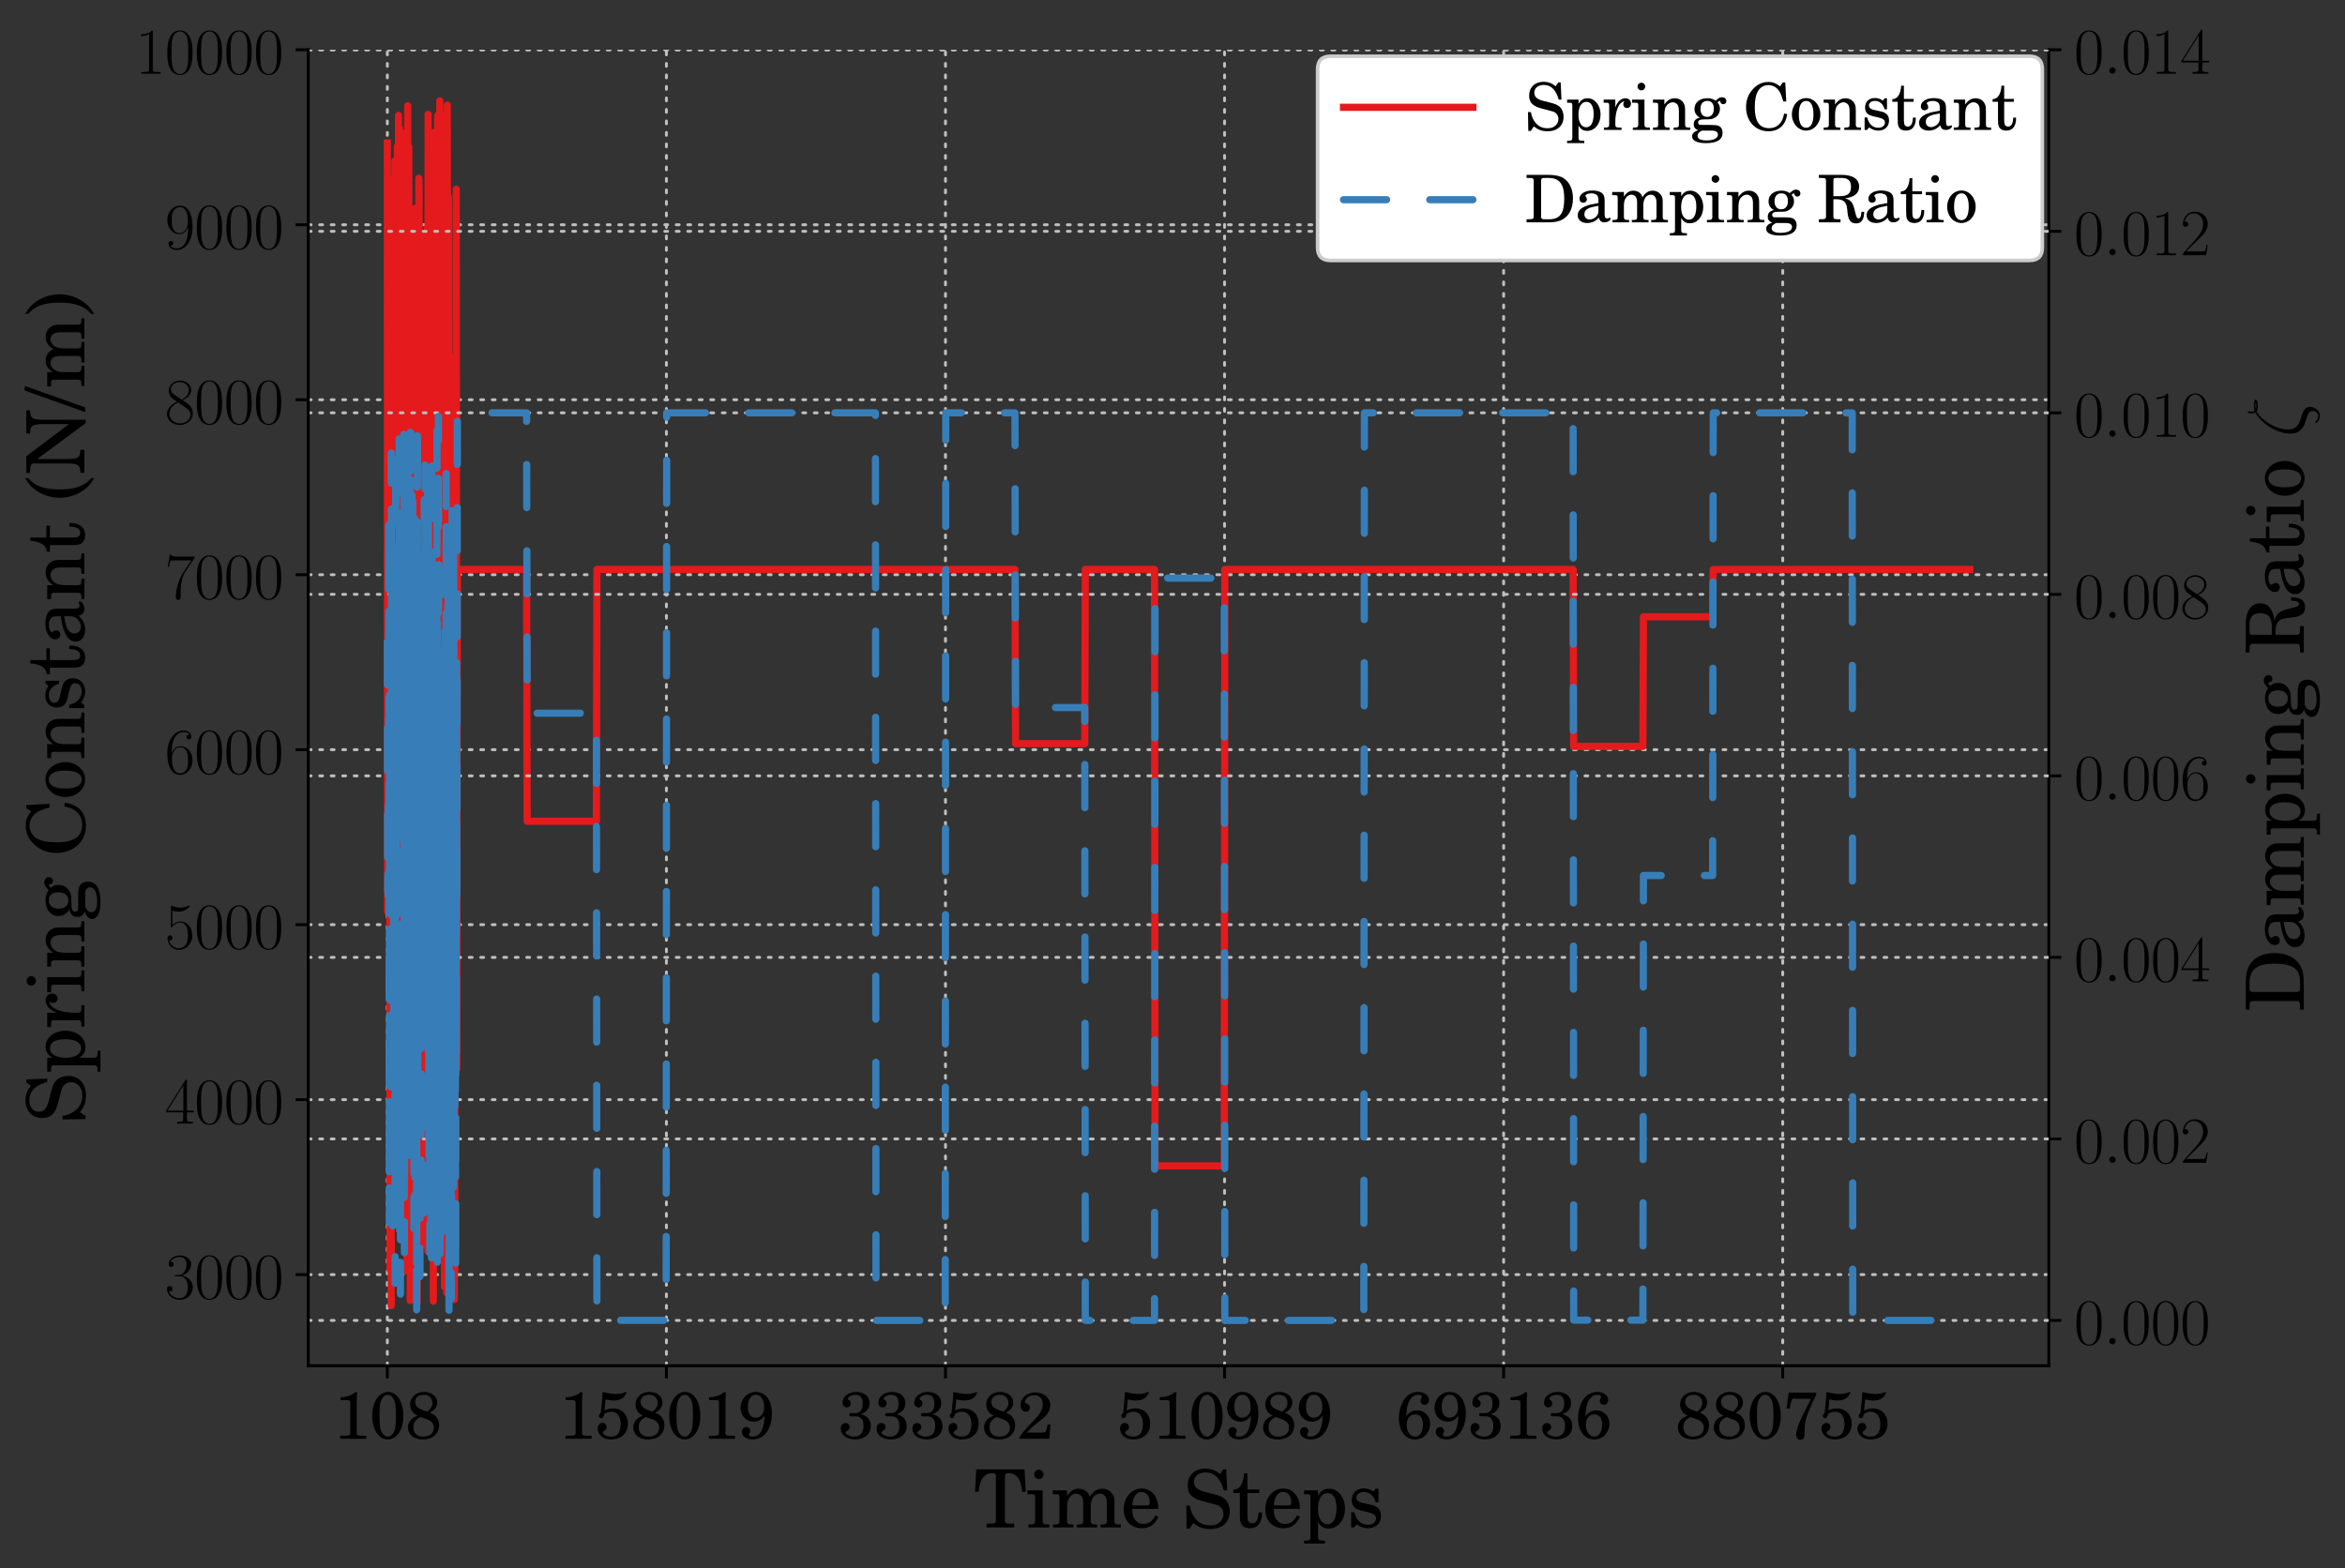 <?xml version="1.0" encoding="utf-8" standalone="no"?>
<!DOCTYPE svg PUBLIC "-//W3C//DTD SVG 1.1//EN"
  "http://www.w3.org/Graphics/SVG/1.1/DTD/svg11.dtd">
<svg height="436.4pt" version="1.1" viewBox="0 0 652.4 436.4" width="652.4pt" xmlns="http://www.w3.org/2000/svg" xmlns:xlink="http://www.w3.org/1999/xlink">
 <rect x="0" y="0" width="652.4" height="436.4" fill="#333333" stroke="none"/>
 <defs>
  <style type="text/css">*{stroke-linecap:butt;stroke-linejoin:round;}</style>
 </defs>
 <g id="figure_1">
  <g id="patch_1">
   <path d="M 0 436.4 
L 652.4 436.4 
L 652.4 0 
L 0 0 
z
" style="fill:none;"/>
  </g>
  <g id="axes_1">
   <g id="patch_2">
    <path d="M 85.749 380.06 
L 569.998 380.06 
L 569.998 13.853 
L 85.749 13.853 
z
" style="fill:none;"/>
   </g>
   <g id="matplotlib.axis_1">
    <g id="xtick_1">
     <g id="line2d_1">
      <path clip-path="url(#p4a904c72d6)" d="M 107.76 380.06 
L 107.76 13.853 
" style="fill:none;stroke:#bfbfbf;stroke-dasharray:0.8,2.4;stroke-dashoffset:0;stroke-linecap:round;stroke-linejoin:miter;stroke-width:0.8;"/>
     </g>
     <g id="line2d_2">
      <defs>
       <path d="M 0 0 
L 0 3.5 
" id="ma23a1a33c5" style="stroke:#000000;stroke-width:0.8;"/>
      </defs>
      <g>
       <use style="stroke:#000000;stroke-width:0.8;" x="107.76" xlink:href="#ma23a1a33c5" y="380.06"/>
      </g>
     </g>
     <g id="text_1">
      <!-- 108 -->
      <g transform="translate(92.804 400.366)scale(0.18 -0.18)">
       <defs>
        <path d="M 2061 4512 
C 1843 4239 1254 4032 666 4032 
L 666 3750 
L 1229 3750 
C 1600 3750 1626 3725 1626 3348 
L 1626 786 
L 1626 600 
C 1626 332 1568 300 1056 300 
L 640 300 
L 640 0 
L 3174 0 
L 3174 300 
L 2822 300 
C 2483 300 2342 326 2291 390 
C 2246 434 2246 434 2246 788 
L 2246 3435 
C 2246 3749 2259 4056 2291 4512 
L 2061 4512 
z
" id="CenturySchL-Roma-31" transform="scale(0.016)"/>
        <path d="M 1818 4544 
C 922 4544 269 3564 269 2224 
C 269 904 902 -64 1766 -64 
C 2662 -64 3290 872 3290 2204 
C 3290 2884 3149 3448 2880 3890 
C 2630 4294 2221 4544 1818 4544 
z
M 1773 4269 
C 1984 4269 2189 4128 2342 3872 
C 2515 3576 2573 3198 2573 2320 
C 2573 1422 2528 1000 2400 717 
C 2253 403 2022 211 1779 211 
C 1568 211 1363 352 1210 608 
C 1030 910 979 1314 979 2359 
C 979 3103 1024 3480 1152 3756 
C 1299 4083 1530 4269 1773 4269 
z
" id="CenturySchL-Roma-30" transform="scale(0.016)"/>
        <path d="M 2394 2531 
C 2874 2794 3098 3108 3098 3525 
C 3098 4115 2560 4544 1824 4544 
C 1043 4544 474 4024 474 3320 
C 474 3044 576 2757 755 2558 
C 864 2430 966 2359 1197 2237 
C 915 2129 794 2064 653 1949 
C 403 1743 262 1436 262 1109 
C 262 763 435 417 704 212 
C 954 32 1299 -64 1709 -64 
C 2182 -64 2579 64 2842 301 
C 3117 539 3283 929 3283 1321 
C 3283 1686 3142 2013 2880 2244 
C 2752 2352 2637 2423 2394 2531 
z
M 1709 2782 
C 1190 2974 966 3218 966 3590 
C 966 3993 1299 4269 1805 4269 
C 2298 4269 2624 3955 2624 3487 
C 2624 3154 2496 2936 2131 2628 
L 1709 2782 
z
M 2080 1897 
C 2566 1724 2771 1474 2771 1051 
C 2771 538 2368 211 1741 211 
C 1146 211 794 544 794 1108 
C 794 1589 992 1878 1491 2109 
L 2080 1897 
z
" id="CenturySchL-Roma-38" transform="scale(0.016)"/>
       </defs>
       <use transform="scale(0.996)" xlink:href="#CenturySchL-Roma-31"/>
       <use transform="translate(55.392 0)scale(0.996)" xlink:href="#CenturySchL-Roma-30"/>
       <use transform="translate(110.783 0)scale(0.996)" xlink:href="#CenturySchL-Roma-38"/>
      </g>
     </g>
    </g>
    <g id="xtick_2">
     <g id="line2d_3">
      <path clip-path="url(#p4a904c72d6)" d="M 185.401 380.06 
L 185.401 13.853 
" style="fill:none;stroke:#bfbfbf;stroke-dasharray:0.8,2.4;stroke-dashoffset:0;stroke-linecap:round;stroke-linejoin:miter;stroke-width:0.8;"/>
     </g>
     <g id="line2d_4">
      <g>
       <use style="stroke:#000000;stroke-width:0.8;" x="185.401" xlink:href="#ma23a1a33c5" y="380.06"/>
      </g>
     </g>
     <g id="text_2">
      <!-- 158019 -->
      <g transform="translate(155.49 400.366)scale(0.18 -0.18)">
       <defs>
        <path d="M 1050 3821 
C 1395 3738 1574 3712 1824 3712 
C 2368 3712 2765 3904 2976 4255 
C 3046 4377 3072 4434 3072 4485 
C 3072 4524 3053 4543 3021 4543 
C 3002 4543 2970 4536 2938 4517 
C 2624 4383 2451 4351 2086 4351 
C 1677 4351 1440 4383 768 4543 
C 742 4008 685 3327 595 2538 
C 461 2398 416 2315 416 2213 
C 416 2086 499 1997 621 1997 
C 781 1997 883 2133 909 2391 
C 1133 2553 1344 2624 1600 2624 
C 2170 2624 2515 2178 2515 1440 
C 2515 1007 2406 637 2214 437 
C 2086 301 1824 211 1562 211 
C 1178 211 781 411 781 612 
C 781 658 819 709 896 754 
C 1094 877 1152 962 1152 1136 
C 1152 1363 979 1537 749 1537 
C 493 1537 288 1298 288 995 
C 288 672 474 349 762 149 
C 979 7 1242 -64 1574 -64 
C 2579 -64 3213 530 3213 1479 
C 3213 2357 2630 2944 1766 2944 
C 1498 2944 1293 2899 941 2752 
L 1050 3821 
z
" id="CenturySchL-Roma-35" transform="scale(0.016)"/>
        <path d="M 2586 2246 
C 2502 1474 2470 1283 2355 957 
C 2189 486 1837 211 1408 211 
C 1197 211 1050 275 1050 370 
C 1050 395 1062 427 1088 478 
C 1165 632 1178 671 1178 760 
C 1178 970 1011 1136 800 1136 
C 557 1136 365 932 365 676 
C 365 256 813 -64 1402 -64 
C 1984 -64 2483 199 2797 673 
C 3110 1147 3283 1769 3283 2429 
C 3283 3717 2669 4544 1715 4544 
C 896 4544 250 3863 250 2995 
C 250 2230 787 1665 1517 1665 
C 1971 1665 2240 1812 2586 2246 
z
M 1741 4269 
C 2214 4269 2528 3792 2528 3072 
C 2528 2808 2477 2570 2381 2422 
C 2234 2190 1984 2048 1709 2048 
C 1222 2048 947 2428 947 3110 
C 947 3419 1018 3722 1139 3915 
C 1286 4166 1459 4269 1741 4269 
z
" id="CenturySchL-Roma-39" transform="scale(0.016)"/>
       </defs>
       <use transform="scale(0.996)" xlink:href="#CenturySchL-Roma-31"/>
       <use transform="translate(55.392 0)scale(0.996)" xlink:href="#CenturySchL-Roma-35"/>
       <use transform="translate(110.783 0)scale(0.996)" xlink:href="#CenturySchL-Roma-38"/>
       <use transform="translate(166.175 0)scale(0.996)" xlink:href="#CenturySchL-Roma-30"/>
       <use transform="translate(221.567 0)scale(0.996)" xlink:href="#CenturySchL-Roma-31"/>
       <use transform="translate(276.958 0)scale(0.996)" xlink:href="#CenturySchL-Roma-39"/>
      </g>
     </g>
    </g>
    <g id="xtick_3">
     <g id="line2d_5">
      <path clip-path="url(#p4a904c72d6)" d="M 263.043 380.06 
L 263.043 13.853 
" style="fill:none;stroke:#bfbfbf;stroke-dasharray:0.8,2.4;stroke-dashoffset:0;stroke-linecap:round;stroke-linejoin:miter;stroke-width:0.8;"/>
     </g>
     <g id="line2d_6">
      <g>
       <use style="stroke:#000000;stroke-width:0.8;" x="263.043" xlink:href="#ma23a1a33c5" y="380.06"/>
      </g>
     </g>
     <g id="text_3">
      <!-- 333582 -->
      <g transform="translate(233.131 400.366)scale(0.18 -0.18)">
       <defs>
        <path d="M 2214 2391 
C 2304 2423 2317 2423 2362 2442 
C 2810 2628 3066 2987 3066 3441 
C 3066 4108 2554 4544 1760 4544 
C 1011 4544 442 4094 442 3502 
C 442 3235 621 3046 864 3046 
C 1088 3046 1242 3203 1242 3438 
C 1242 3576 1190 3667 1043 3772 
C 979 3817 960 3850 960 3890 
C 960 4073 1338 4269 1696 4269 
C 2157 4269 2400 3976 2400 3422 
C 2400 2815 2157 2496 1696 2496 
C 1638 2496 1536 2496 1440 2496 
C 1389 2496 1338 2496 1299 2496 
C 1165 2496 1094 2440 1094 2330 
C 1094 2226 1165 2177 1293 2177 
C 1312 2177 1363 2177 1446 2177 
C 1690 2177 1696 2177 1747 2177 
C 2221 2177 2477 1845 2477 1225 
C 2477 580 2150 211 1581 211 
C 1178 211 742 425 742 620 
C 742 678 755 689 883 760 
C 1062 866 1133 974 1133 1130 
C 1133 1357 960 1528 723 1528 
C 454 1528 269 1301 269 972 
C 269 359 838 -64 1658 -64 
C 2579 -64 3187 449 3187 1237 
C 3187 1839 2874 2204 2214 2391 
z
" id="CenturySchL-Roma-33" transform="scale(0.016)"/>
        <path d="M 3232 1380 
L 2950 1380 
L 2886 1054 
C 2803 645 2752 600 2355 600 
L 922 600 
C 1363 1060 1510 1194 1920 1514 
C 2502 1962 2752 2186 2899 2377 
C 3104 2658 3206 2946 3206 3252 
C 3206 3975 2598 4499 1766 4499 
C 954 4499 326 3975 326 3297 
C 326 2895 531 2620 838 2620 
C 1075 2620 1235 2780 1235 3010 
C 1235 3170 1146 3317 1005 3375 
C 768 3477 755 3483 755 3566 
C 755 3662 819 3809 909 3918 
C 1069 4109 1338 4224 1638 4224 
C 2163 4224 2483 3898 2483 3362 
C 2483 2888 2259 2460 1728 1898 
L 1350 1502 
C 1126 1266 960 1086 851 965 
C 621 696 506 549 224 179 
L 224 0 
L 3110 0 
L 3232 1380 
z
" id="CenturySchL-Roma-32" transform="scale(0.016)"/>
       </defs>
       <use transform="scale(0.996)" xlink:href="#CenturySchL-Roma-33"/>
       <use transform="translate(55.392 0)scale(0.996)" xlink:href="#CenturySchL-Roma-33"/>
       <use transform="translate(110.783 0)scale(0.996)" xlink:href="#CenturySchL-Roma-33"/>
       <use transform="translate(166.175 0)scale(0.996)" xlink:href="#CenturySchL-Roma-35"/>
       <use transform="translate(221.567 0)scale(0.996)" xlink:href="#CenturySchL-Roma-38"/>
       <use transform="translate(276.958 0)scale(0.996)" xlink:href="#CenturySchL-Roma-32"/>
      </g>
     </g>
    </g>
    <g id="xtick_4">
     <g id="line2d_7">
      <path clip-path="url(#p4a904c72d6)" d="M 340.684 380.06 
L 340.684 13.853 
" style="fill:none;stroke:#bfbfbf;stroke-dasharray:0.8,2.4;stroke-dashoffset:0;stroke-linecap:round;stroke-linejoin:miter;stroke-width:0.8;"/>
     </g>
     <g id="line2d_8">
      <g>
       <use style="stroke:#000000;stroke-width:0.8;" x="340.684" xlink:href="#ma23a1a33c5" y="380.06"/>
      </g>
     </g>
     <g id="text_4">
      <!-- 510989 -->
      <g transform="translate(310.773 400.366)scale(0.18 -0.18)">
       <use transform="scale(0.996)" xlink:href="#CenturySchL-Roma-35"/>
       <use transform="translate(55.392 0)scale(0.996)" xlink:href="#CenturySchL-Roma-31"/>
       <use transform="translate(110.783 0)scale(0.996)" xlink:href="#CenturySchL-Roma-30"/>
       <use transform="translate(166.175 0)scale(0.996)" xlink:href="#CenturySchL-Roma-39"/>
       <use transform="translate(221.567 0)scale(0.996)" xlink:href="#CenturySchL-Roma-38"/>
       <use transform="translate(276.958 0)scale(0.996)" xlink:href="#CenturySchL-Roma-39"/>
      </g>
     </g>
    </g>
    <g id="xtick_5">
     <g id="line2d_9">
      <path clip-path="url(#p4a904c72d6)" d="M 418.326 380.06 
L 418.326 13.853 
" style="fill:none;stroke:#bfbfbf;stroke-dasharray:0.8,2.4;stroke-dashoffset:0;stroke-linecap:round;stroke-linejoin:miter;stroke-width:0.8;"/>
     </g>
     <g id="line2d_10">
      <g>
       <use style="stroke:#000000;stroke-width:0.8;" x="418.326" xlink:href="#ma23a1a33c5" y="380.06"/>
      </g>
     </g>
     <g id="text_5">
      <!-- 693136 -->
      <g transform="translate(388.414 400.366)scale(0.18 -0.18)">
       <defs>
        <path d="M 979 2183 
C 1043 2986 1075 3203 1216 3537 
C 1402 4001 1741 4269 2144 4269 
C 2368 4269 2502 4197 2502 4079 
C 2502 4052 2496 4033 2470 3987 
C 2406 3863 2374 3772 2374 3680 
C 2374 3458 2541 3294 2765 3294 
C 3008 3294 3187 3490 3187 3763 
C 3187 4212 2739 4544 2138 4544 
C 1613 4544 1120 4294 813 3865 
C 467 3371 269 2705 269 2006 
C 269 757 883 -64 1830 -64 
C 2246 -64 2592 76 2861 355 
C 3136 634 3302 1052 3302 1452 
C 3302 2200 2758 2758 2035 2758 
C 1600 2758 1280 2585 979 2183 
z
M 1862 2368 
C 2323 2368 2605 2008 2605 1406 
C 2605 679 2310 211 1843 211 
C 1555 211 1331 369 1178 673 
C 1075 869 1024 1084 1024 1318 
C 1024 1970 1344 2368 1862 2368 
z
" id="CenturySchL-Roma-36" transform="scale(0.016)"/>
       </defs>
       <use transform="scale(0.996)" xlink:href="#CenturySchL-Roma-36"/>
       <use transform="translate(55.392 0)scale(0.996)" xlink:href="#CenturySchL-Roma-39"/>
       <use transform="translate(110.783 0)scale(0.996)" xlink:href="#CenturySchL-Roma-33"/>
       <use transform="translate(166.175 0)scale(0.996)" xlink:href="#CenturySchL-Roma-31"/>
       <use transform="translate(221.567 0)scale(0.996)" xlink:href="#CenturySchL-Roma-33"/>
       <use transform="translate(276.958 0)scale(0.996)" xlink:href="#CenturySchL-Roma-36"/>
      </g>
     </g>
    </g>
    <g id="xtick_6">
     <g id="line2d_11">
      <path clip-path="url(#p4a904c72d6)" d="M 495.967 380.06 
L 495.967 13.853 
" style="fill:none;stroke:#bfbfbf;stroke-dasharray:0.8,2.4;stroke-dashoffset:0;stroke-linecap:round;stroke-linejoin:miter;stroke-width:0.8;"/>
     </g>
     <g id="line2d_12">
      <g>
       <use style="stroke:#000000;stroke-width:0.8;" x="495.967" xlink:href="#ma23a1a33c5" y="380.06"/>
      </g>
     </g>
     <g id="text_6">
      <!-- 880755 -->
      <g transform="translate(466.056 400.366)scale(0.18 -0.18)">
       <defs>
        <path d="M 378 2955 
L 659 2911 
L 774 3418 
C 870 3841 915 3904 1101 3904 
C 1133 3904 1190 3904 1242 3879 
C 1613 3879 2074 3879 2336 3879 
C 2426 3879 2560 3879 2733 3879 
L 2298 2998 
C 1818 2039 1766 1930 1606 1538 
C 1414 1055 1306 650 1306 379 
C 1306 90 1459 -96 1709 -96 
C 2016 -96 2138 115 2131 667 
C 2099 1583 2221 2038 2899 3537 
C 2995 3743 3091 3942 3187 4140 
C 3194 4153 3213 4211 3251 4294 
L 3251 4479 
C 2854 4473 2643 4473 2253 4473 
C 1709 4473 1274 4473 576 4473 
L 378 2955 
z
" id="CenturySchL-Roma-37" transform="scale(0.016)"/>
       </defs>
       <use transform="scale(0.996)" xlink:href="#CenturySchL-Roma-38"/>
       <use transform="translate(55.392 0)scale(0.996)" xlink:href="#CenturySchL-Roma-38"/>
       <use transform="translate(110.783 0)scale(0.996)" xlink:href="#CenturySchL-Roma-30"/>
       <use transform="translate(166.175 0)scale(0.996)" xlink:href="#CenturySchL-Roma-37"/>
       <use transform="translate(221.567 0)scale(0.996)" xlink:href="#CenturySchL-Roma-35"/>
       <use transform="translate(276.958 0)scale(0.996)" xlink:href="#CenturySchL-Roma-35"/>
      </g>
     </g>
    </g>
    <g id="text_7">
     <!-- Time Steps -->
     <g transform="translate(270.833 425.036)scale(0.22 -0.22)">
      <defs>
       <path d="M 4051 4608 
L 218 4608 
L 122 2833 
L 397 2833 
C 442 3152 499 3395 570 3599 
C 736 4065 1043 4308 1478 4308 
C 1690 4308 1779 4237 1779 4078 
L 1779 786 
L 1779 600 
C 1779 332 1722 300 1203 300 
L 1037 300 
L 1037 0 
L 3232 0 
L 3232 300 
L 3066 300 
C 2554 300 2496 332 2496 600 
L 2496 786 
L 2496 4078 
C 2496 4237 2586 4308 2797 4308 
C 3187 4308 3501 4090 3661 3707 
C 3757 3472 3821 3197 3872 2833 
L 4147 2833 
L 4051 4608 
z
" id="CenturySchL-Roma-54" transform="scale(0.016)"/>
       <path d="M 1318 2944 
L 115 2944 
L 115 2638 
L 442 2638 
C 678 2638 717 2593 717 2317 
L 717 787 
L 717 531 
C 717 275 646 230 237 230 
L 192 230 
L 192 0 
L 1850 0 
L 1850 230 
L 1805 230 
C 1389 230 1318 274 1318 526 
L 1318 779 
L 1318 2944 
z
M 1018 4581 
C 813 4581 646 4415 646 4211 
C 646 4013 813 3840 1011 3840 
C 1222 3840 1389 4006 1389 4211 
C 1389 4415 1222 4581 1018 4581 
z
" id="CenturySchL-Roma-69" transform="scale(0.016)"/>
       <path d="M 1286 2944 
L 147 2944 
L 147 2638 
L 410 2638 
C 646 2638 685 2593 685 2317 
L 685 787 
L 685 538 
C 685 275 614 230 205 230 
L 179 230 
L 179 0 
L 1792 0 
L 1792 230 
L 1766 230 
C 1357 230 1286 275 1286 537 
L 1286 786 
L 1286 1693 
C 1286 2261 1600 2683 2016 2683 
C 2182 2683 2362 2593 2438 2472 
C 2528 2351 2566 2165 2566 1903 
L 2566 786 
L 2566 530 
C 2566 275 2496 230 2080 230 
L 2054 230 
L 2054 0 
L 3674 0 
L 3674 230 
L 3648 230 
C 3238 230 3168 275 3168 530 
L 3168 786 
L 3168 1635 
C 3168 2274 3456 2683 3904 2683 
C 4115 2683 4288 2561 4371 2363 
C 4429 2223 4448 2082 4448 1833 
L 4448 786 
L 4448 530 
C 4448 275 4378 230 3962 230 
L 3936 230 
L 3936 0 
L 5555 0 
L 5555 230 
L 5530 230 
C 5120 230 5050 275 5050 537 
L 5050 786 
L 5050 1961 
C 5050 2357 5011 2491 4845 2708 
C 4659 2945 4397 3072 4090 3072 
C 3674 3072 3366 2876 3091 2439 
C 2982 2819 2637 3072 2208 3072 
C 1824 3072 1536 2889 1286 2491 
L 1286 2944 
z
" id="CenturySchL-Roma-6d" transform="scale(0.016)"/>
       <path d="M 2976 1472 
C 2982 2420 2438 3090 1658 3090 
C 838 3090 224 2384 224 1430 
C 224 540 806 -64 1670 -64 
C 2278 -64 2714 236 2976 844 
L 2752 966 
C 2490 473 2221 281 1792 281 
C 1466 281 1229 422 1062 704 
C 947 896 896 1120 902 1472 
L 2976 1472 
z
M 909 1747 
C 909 1942 934 2080 998 2256 
C 1133 2633 1338 2816 1645 2816 
C 2035 2816 2291 2482 2291 1979 
C 2291 1797 2234 1747 2029 1747 
L 909 1747 
z
" id="CenturySchL-Roma-65" transform="scale(0.016)"/>
       <path d="M 3494 4608 
L 3258 4608 
L 3002 4230 
C 2701 4518 2291 4672 1837 4672 
C 998 4672 435 4135 435 3338 
C 435 2642 781 2297 1722 2055 
L 2330 1901 
C 2803 1781 2848 1768 2982 1666 
C 3174 1519 3277 1308 3277 1059 
C 3277 804 3181 594 2989 422 
C 2778 236 2566 166 2214 166 
C 1741 166 1402 312 1101 642 
C 832 941 698 1240 602 1728 
L 326 1728 
L 352 -92 
L 602 -92 
L 890 350 
C 1318 0 1677 -128 2234 -128 
C 3174 -128 3776 422 3776 1276 
C 3776 1671 3642 2010 3392 2253 
C 3219 2419 2970 2527 2458 2655 
L 1773 2827 
C 1203 2974 934 3223 934 3612 
C 934 4058 1299 4365 1843 4365 
C 2291 4365 2656 4172 2912 3807 
C 3098 3544 3213 3274 3296 2947 
L 3571 2947 
L 3494 4608 
z
" id="CenturySchL-Roma-53" transform="scale(0.016)"/>
       <path d="M 1242 3008 
L 1242 4288 
L 979 4288 
C 915 3448 634 3020 115 2982 
L 115 2733 
L 640 2733 
L 640 1105 
C 640 658 653 498 717 351 
C 819 83 1075 -64 1446 -64 
C 1696 -64 1914 13 2061 153 
C 2272 358 2394 696 2394 1048 
C 2394 1086 2394 1131 2387 1195 
L 2118 1195 
C 2099 620 1933 326 1619 326 
C 1472 326 1344 402 1299 511 
C 1261 600 1242 760 1242 990 
L 1242 2733 
L 2182 2733 
L 2182 3008 
L 1242 3008 
z
" id="CenturySchL-Roma-74" transform="scale(0.016)"/>
       <path d="M 1286 2944 
L 179 2944 
L 179 2638 
L 410 2638 
C 646 2638 685 2593 685 2318 
L 685 -496 
L 685 -750 
C 685 -1006 614 -1050 205 -1050 
L 179 -1050 
L 179 -1280 
L 1843 -1280 
L 1843 -1050 
L 1773 -1050 
C 1357 -1050 1286 -1006 1286 -751 
L 1286 -496 
L 1286 428 
C 1498 58 1741 -89 2131 -89 
C 2874 -89 3424 593 3424 1504 
C 3424 2385 2874 3072 2170 3072 
C 1773 3072 1510 2908 1286 2529 
L 1286 2944 
z
M 2054 2727 
C 2496 2727 2752 2288 2752 1542 
C 2752 721 2490 256 2035 256 
C 1581 256 1280 728 1280 1460 
C 1280 2249 1568 2727 2054 2727 
z
" id="CenturySchL-Roma-70" transform="scale(0.016)"/>
       <path d="M 2496 3072 
L 2272 3072 
L 2086 2842 
C 1856 3021 1626 3097 1306 3097 
C 742 3097 371 2728 371 2173 
C 371 1925 454 1714 595 1588 
C 742 1453 890 1390 1274 1300 
L 1613 1224 
C 2118 1103 2298 975 2298 721 
C 2298 421 2035 211 1658 211 
C 1120 211 736 561 582 1208 
L 326 1208 
L 326 0 
L 550 0 
L 774 250 
C 1037 38 1331 -64 1651 -64 
C 2278 -64 2694 325 2694 918 
C 2694 1198 2605 1414 2426 1561 
C 2272 1695 2144 1746 1754 1828 
L 1434 1899 
C 1082 1975 1082 1975 966 2039 
C 826 2103 742 2236 742 2377 
C 742 2631 986 2816 1338 2816 
C 1581 2816 1779 2733 1958 2561 
C 2099 2420 2170 2293 2272 1999 
L 2496 1999 
L 2496 3072 
z
" id="CenturySchL-Roma-73" transform="scale(0.016)"/>
      </defs>
      <use transform="scale(0.996)" xlink:href="#CenturySchL-Roma-54"/>
      <use transform="translate(66.45 0)scale(0.996)" xlink:href="#CenturySchL-Roma-69"/>
      <use transform="translate(97.831 0)scale(0.996)" xlink:href="#CenturySchL-Roma-6d"/>
      <use transform="translate(186.398 0)scale(0.996)" xlink:href="#CenturySchL-Roma-65"/>
      <use transform="translate(263.907 0)scale(0.996)" xlink:href="#CenturySchL-Roma-53"/>
      <use transform="translate(326.671 0)scale(0.996)" xlink:href="#CenturySchL-Roma-74"/>
      <use transform="translate(365.424 0)scale(0.996)" xlink:href="#CenturySchL-Roma-65"/>
      <use transform="translate(415.238 0)scale(0.996)" xlink:href="#CenturySchL-Roma-70"/>
      <use transform="translate(472.423 0)scale(0.996)" xlink:href="#CenturySchL-Roma-73"/>
     </g>
    </g>
   </g>
   <g id="matplotlib.axis_2">
    <g id="ytick_1">
     <g id="line2d_13">
      <path clip-path="url(#p4a904c72d6)" d="M 85.749 354.687 
L 569.998 354.687 
" style="fill:none;stroke:#bfbfbf;stroke-dasharray:0.8,2.4;stroke-dashoffset:0;stroke-linecap:round;stroke-linejoin:miter;stroke-width:0.8;"/>
     </g>
     <g id="line2d_14">
      <defs>
       <path d="M 0 0 
L -3.5 0 
" id="m554f639583" style="stroke:#000000;stroke-width:0.8;"/>
      </defs>
      <g>
       <use style="stroke:#000000;stroke-width:0.8;" x="85.749" xlink:href="#m554f639583" y="354.687"/>
      </g>
     </g>
     <g id="text_8">
      <!-- $\mathdefault{3000}$ -->
      <g transform="translate(45.851 361.34)scale(0.18 -0.18)">
       <defs>
        <path d="M 1414 2157 
C 1984 2157 2234 1662 2234 1090 
C 2234 320 1824 25 1453 25 
C 1114 25 563 194 390 693 
C 422 680 454 680 486 680 
C 640 680 755 782 755 948 
C 755 1133 614 1216 486 1216 
C 378 1216 211 1165 211 926 
C 211 335 787 -128 1466 -128 
C 2176 -128 2720 430 2720 1085 
C 2720 1707 2208 2157 1600 2227 
C 2086 2328 2554 2756 2554 3329 
C 2554 3820 2048 4179 1472 4179 
C 890 4179 378 3829 378 3329 
C 378 3110 544 3072 627 3072 
C 762 3072 877 3155 877 3321 
C 877 3486 762 3569 627 3569 
C 602 3569 570 3569 544 3557 
C 730 3959 1235 4032 1459 4032 
C 1683 4032 2106 3925 2106 3320 
C 2106 3143 2080 2828 1862 2550 
C 1670 2304 1453 2304 1242 2284 
C 1210 2284 1062 2269 1037 2269 
C 992 2263 966 2257 966 2208 
C 966 2163 973 2157 1101 2157 
L 1414 2157 
z
" id="CMR17-33" transform="scale(0.016)"/>
        <path d="M 2688 2025 
C 2688 2416 2682 3080 2413 3591 
C 2176 4039 1798 4198 1466 4198 
C 1158 4198 768 4058 525 3597 
C 269 3118 243 2524 243 2025 
C 243 1661 250 1106 448 619 
C 723 -39 1216 -128 1466 -128 
C 1760 -128 2208 -7 2470 600 
C 2662 1042 2688 1559 2688 2025 
z
M 1466 -26 
C 1056 -26 813 325 723 812 
C 653 1188 653 1738 653 2096 
C 653 2588 653 2997 736 3387 
C 858 3929 1216 4096 1466 4096 
C 1728 4096 2067 3923 2189 3400 
C 2272 3036 2278 2607 2278 2096 
C 2278 1680 2278 1169 2202 792 
C 2067 95 1690 -26 1466 -26 
z
" id="CMR17-30" transform="scale(0.016)"/>
       </defs>
       <use transform="scale(0.996)" xlink:href="#CMR17-33"/>
       <use transform="translate(45.69 0)scale(0.996)" xlink:href="#CMR17-30"/>
       <use transform="translate(91.381 0)scale(0.996)" xlink:href="#CMR17-30"/>
       <use transform="translate(137.071 0)scale(0.996)" xlink:href="#CMR17-30"/>
      </g>
     </g>
    </g>
    <g id="ytick_2">
     <g id="line2d_15">
      <path clip-path="url(#p4a904c72d6)" d="M 85.749 305.997 
L 569.998 305.997 
" style="fill:none;stroke:#bfbfbf;stroke-dasharray:0.8,2.4;stroke-dashoffset:0;stroke-linecap:round;stroke-linejoin:miter;stroke-width:0.8;"/>
     </g>
     <g id="line2d_16">
      <g>
       <use style="stroke:#000000;stroke-width:0.8;" x="85.749" xlink:href="#m554f639583" y="305.997"/>
      </g>
     </g>
     <g id="text_9">
      <!-- $\mathdefault{4000}$ -->
      <g transform="translate(45.851 312.649)scale(0.18 -0.18)">
       <defs>
        <path d="M 2150 4122 
C 2150 4256 2144 4256 2029 4256 
L 128 1254 
L 128 1088 
L 1779 1088 
L 1779 457 
C 1779 224 1766 160 1318 160 
L 1197 160 
L 1197 0 
C 1402 0 1747 0 1965 0 
C 2182 0 2528 0 2733 0 
L 2733 160 
L 2611 160 
C 2163 160 2150 224 2150 457 
L 2150 1088 
L 2803 1088 
L 2803 1254 
L 2150 1254 
L 2150 4122 
z
M 1798 3703 
L 1798 1254 
L 256 1254 
L 1798 3703 
z
" id="CMR17-34" transform="scale(0.016)"/>
       </defs>
       <use transform="scale(0.996)" xlink:href="#CMR17-34"/>
       <use transform="translate(45.69 0)scale(0.996)" xlink:href="#CMR17-30"/>
       <use transform="translate(91.381 0)scale(0.996)" xlink:href="#CMR17-30"/>
       <use transform="translate(137.071 0)scale(0.996)" xlink:href="#CMR17-30"/>
      </g>
     </g>
    </g>
    <g id="ytick_3">
     <g id="line2d_17">
      <path clip-path="url(#p4a904c72d6)" d="M 85.749 257.306 
L 569.998 257.306 
" style="fill:none;stroke:#bfbfbf;stroke-dasharray:0.8,2.4;stroke-dashoffset:0;stroke-linecap:round;stroke-linejoin:miter;stroke-width:0.8;"/>
     </g>
     <g id="line2d_18">
      <g>
       <use style="stroke:#000000;stroke-width:0.8;" x="85.749" xlink:href="#m554f639583" y="257.306"/>
      </g>
     </g>
     <g id="text_10">
      <!-- $\mathdefault{5000}$ -->
      <g transform="translate(45.851 263.959)scale(0.18 -0.18)">
       <defs>
        <path d="M 730 3692 
C 794 3666 1056 3584 1325 3584 
C 1920 3584 2246 3911 2432 4100 
C 2432 4157 2432 4192 2394 4192 
C 2387 4192 2374 4192 2323 4163 
C 2099 4058 1837 3973 1517 3973 
C 1325 3973 1037 3999 723 4139 
C 653 4171 640 4171 634 4171 
C 602 4171 595 4164 595 4037 
L 595 2203 
C 595 2089 595 2057 659 2057 
C 691 2057 704 2070 736 2114 
C 941 2401 1222 2522 1542 2522 
C 1766 2522 2246 2382 2246 1289 
C 2246 1085 2246 715 2054 421 
C 1894 159 1645 25 1370 25 
C 947 25 518 320 403 814 
C 429 807 480 795 506 795 
C 589 795 749 840 749 1038 
C 749 1210 627 1280 506 1280 
C 358 1280 262 1190 262 1011 
C 262 454 704 -128 1382 -128 
C 2042 -128 2669 440 2669 1264 
C 2669 2030 2170 2624 1549 2624 
C 1222 2624 947 2503 730 2274 
L 730 3692 
z
" id="CMR17-35" transform="scale(0.016)"/>
       </defs>
       <use transform="scale(0.996)" xlink:href="#CMR17-35"/>
       <use transform="translate(45.69 0)scale(0.996)" xlink:href="#CMR17-30"/>
       <use transform="translate(91.381 0)scale(0.996)" xlink:href="#CMR17-30"/>
       <use transform="translate(137.071 0)scale(0.996)" xlink:href="#CMR17-30"/>
      </g>
     </g>
    </g>
    <g id="ytick_4">
     <g id="line2d_19">
      <path clip-path="url(#p4a904c72d6)" d="M 85.749 208.615 
L 569.998 208.615 
" style="fill:none;stroke:#bfbfbf;stroke-dasharray:0.8,2.4;stroke-dashoffset:0;stroke-linecap:round;stroke-linejoin:miter;stroke-width:0.8;"/>
     </g>
     <g id="line2d_20">
      <g>
       <use style="stroke:#000000;stroke-width:0.8;" x="85.749" xlink:href="#m554f639583" y="208.615"/>
      </g>
     </g>
     <g id="text_11">
      <!-- $\mathdefault{6000}$ -->
      <g transform="translate(45.851 215.268)scale(0.18 -0.18)">
       <defs>
        <path d="M 678 2176 
C 678 3690 1395 4032 1811 4032 
C 1946 4032 2272 4009 2400 3776 
C 2298 3776 2106 3776 2106 3553 
C 2106 3381 2246 3323 2336 3323 
C 2394 3323 2566 3348 2566 3560 
C 2566 3954 2246 4179 1805 4179 
C 1043 4179 243 3390 243 1984 
C 243 253 966 -128 1478 -128 
C 2099 -128 2688 427 2688 1283 
C 2688 2081 2170 2662 1517 2662 
C 1126 2662 838 2407 678 1960 
L 678 2176 
z
M 1478 25 
C 691 25 691 1200 691 1436 
C 691 1896 909 2560 1504 2560 
C 1613 2560 1926 2560 2138 2120 
C 2253 1870 2253 1609 2253 1289 
C 2253 944 2253 690 2118 434 
C 1978 171 1773 25 1478 25 
z
" id="CMR17-36" transform="scale(0.016)"/>
       </defs>
       <use transform="scale(0.996)" xlink:href="#CMR17-36"/>
       <use transform="translate(45.69 0)scale(0.996)" xlink:href="#CMR17-30"/>
       <use transform="translate(91.381 0)scale(0.996)" xlink:href="#CMR17-30"/>
       <use transform="translate(137.071 0)scale(0.996)" xlink:href="#CMR17-30"/>
      </g>
     </g>
    </g>
    <g id="ytick_5">
     <g id="line2d_21">
      <path clip-path="url(#p4a904c72d6)" d="M 85.749 159.925 
L 569.998 159.925 
" style="fill:none;stroke:#bfbfbf;stroke-dasharray:0.8,2.4;stroke-dashoffset:0;stroke-linecap:round;stroke-linejoin:miter;stroke-width:0.8;"/>
     </g>
     <g id="line2d_22">
      <g>
       <use style="stroke:#000000;stroke-width:0.8;" x="85.749" xlink:href="#m554f639583" y="159.925"/>
      </g>
     </g>
     <g id="text_12">
      <!-- $\mathdefault{7000}$ -->
      <g transform="translate(45.851 166.578)scale(0.18 -0.18)">
       <defs>
        <path d="M 2886 3941 
L 2886 4081 
L 1382 4081 
C 634 4081 621 4165 595 4288 
L 480 4288 
L 294 3094 
L 410 3094 
C 429 3215 474 3540 550 3661 
C 589 3712 1062 3712 1171 3712 
L 2579 3712 
L 1869 2661 
C 1395 1954 1069 999 1069 165 
C 1069 89 1069 -128 1299 -128 
C 1530 -128 1530 89 1530 171 
L 1530 465 
C 1530 1508 1709 2196 2003 2636 
L 2886 3941 
z
" id="CMR17-37" transform="scale(0.016)"/>
       </defs>
       <use transform="scale(0.996)" xlink:href="#CMR17-37"/>
       <use transform="translate(45.69 0)scale(0.996)" xlink:href="#CMR17-30"/>
       <use transform="translate(91.381 0)scale(0.996)" xlink:href="#CMR17-30"/>
       <use transform="translate(137.071 0)scale(0.996)" xlink:href="#CMR17-30"/>
      </g>
     </g>
    </g>
    <g id="ytick_6">
     <g id="line2d_23">
      <path clip-path="url(#p4a904c72d6)" d="M 85.749 111.234 
L 569.998 111.234 
" style="fill:none;stroke:#bfbfbf;stroke-dasharray:0.8,2.4;stroke-dashoffset:0;stroke-linecap:round;stroke-linejoin:miter;stroke-width:0.8;"/>
     </g>
     <g id="line2d_24">
      <g>
       <use style="stroke:#000000;stroke-width:0.8;" x="85.749" xlink:href="#m554f639583" y="111.234"/>
      </g>
     </g>
     <g id="text_13">
      <!-- $\mathdefault{8000}$ -->
      <g transform="translate(45.851 117.887)scale(0.18 -0.18)">
       <defs>
        <path d="M 1741 2264 
C 2144 2467 2554 2773 2554 3263 
C 2554 3841 1990 4179 1472 4179 
C 890 4179 378 3759 378 3180 
C 378 3021 416 2747 666 2505 
C 730 2442 998 2251 1171 2130 
C 883 1983 211 1634 211 934 
C 211 279 838 -128 1459 -128 
C 2144 -128 2720 362 2720 1010 
C 2720 1590 2330 1857 2074 2029 
L 1741 2264 
z
M 902 2822 
C 851 2854 595 3051 595 3351 
C 595 3739 998 4032 1459 4032 
C 1965 4032 2336 3676 2336 3262 
C 2336 2669 1670 2331 1638 2331 
C 1632 2331 1626 2331 1574 2370 
L 902 2822 
z
M 2080 1519 
C 2176 1449 2483 1240 2483 851 
C 2483 381 2010 25 1472 25 
C 890 25 448 438 448 940 
C 448 1443 838 1862 1280 2060 
L 2080 1519 
z
" id="CMR17-38" transform="scale(0.016)"/>
       </defs>
       <use transform="scale(0.996)" xlink:href="#CMR17-38"/>
       <use transform="translate(45.69 0)scale(0.996)" xlink:href="#CMR17-30"/>
       <use transform="translate(91.381 0)scale(0.996)" xlink:href="#CMR17-30"/>
       <use transform="translate(137.071 0)scale(0.996)" xlink:href="#CMR17-30"/>
      </g>
     </g>
    </g>
    <g id="ytick_7">
     <g id="line2d_25">
      <path clip-path="url(#p4a904c72d6)" d="M 85.749 62.544 
L 569.998 62.544 
" style="fill:none;stroke:#bfbfbf;stroke-dasharray:0.8,2.4;stroke-dashoffset:0;stroke-linecap:round;stroke-linejoin:miter;stroke-width:0.8;"/>
     </g>
     <g id="line2d_26">
      <g>
       <use style="stroke:#000000;stroke-width:0.8;" x="85.749" xlink:href="#m554f639583" y="62.544"/>
      </g>
     </g>
     <g id="text_14">
      <!-- $\mathdefault{9000}$ -->
      <g transform="translate(45.851 69.197)scale(0.18 -0.18)">
       <defs>
        <path d="M 2253 1864 
C 2253 464 1670 31 1190 31 
C 1043 31 685 31 538 294 
C 704 268 826 357 826 518 
C 826 692 685 749 595 749 
C 538 749 365 723 365 506 
C 365 71 742 -128 1203 -128 
C 1939 -128 2688 674 2688 2073 
C 2688 3817 1971 4179 1485 4179 
C 851 4179 243 3628 243 2778 
C 243 1991 762 1408 1414 1408 
C 1952 1408 2189 1903 2253 2112 
L 2253 1864 
z
M 1427 1510 
C 1254 1510 1011 1542 813 1922 
C 678 2169 678 2461 678 2771 
C 678 3146 678 3405 858 3684 
C 947 3817 1114 4032 1485 4032 
C 2240 4032 2240 2885 2240 2632 
C 2240 2182 2035 1510 1427 1510 
z
" id="CMR17-39" transform="scale(0.016)"/>
       </defs>
       <use transform="scale(0.996)" xlink:href="#CMR17-39"/>
       <use transform="translate(45.69 0)scale(0.996)" xlink:href="#CMR17-30"/>
       <use transform="translate(91.381 0)scale(0.996)" xlink:href="#CMR17-30"/>
       <use transform="translate(137.071 0)scale(0.996)" xlink:href="#CMR17-30"/>
      </g>
     </g>
    </g>
    <g id="ytick_8">
     <g id="line2d_27">
      <path clip-path="url(#p4a904c72d6)" d="M 85.749 13.853 
L 569.998 13.853 
" style="fill:none;stroke:#bfbfbf;stroke-dasharray:0.8,2.4;stroke-dashoffset:0;stroke-linecap:round;stroke-linejoin:miter;stroke-width:0.8;"/>
     </g>
     <g id="line2d_28">
      <g>
       <use style="stroke:#000000;stroke-width:0.8;" x="85.749" xlink:href="#m554f639583" y="13.853"/>
      </g>
     </g>
     <g id="text_15">
      <!-- $\mathdefault{10000}$ -->
      <g transform="translate(37.627 20.506)scale(0.18 -0.18)">
       <defs>
        <path d="M 1702 4058 
C 1702 4192 1696 4192 1606 4192 
C 1357 3916 979 3827 621 3827 
C 602 3827 570 3827 563 3808 
C 557 3795 557 3782 557 3648 
C 755 3648 1088 3686 1344 3839 
L 1344 461 
C 1344 236 1331 160 781 160 
L 589 160 
L 589 0 
C 896 0 1216 0 1523 0 
C 1830 0 2150 0 2458 0 
L 2458 160 
L 2266 160 
C 1715 160 1702 230 1702 458 
L 1702 4058 
z
" id="CMR17-31" transform="scale(0.016)"/>
       </defs>
       <use transform="scale(0.996)" xlink:href="#CMR17-31"/>
       <use transform="translate(45.69 0)scale(0.996)" xlink:href="#CMR17-30"/>
       <use transform="translate(91.381 0)scale(0.996)" xlink:href="#CMR17-30"/>
       <use transform="translate(137.071 0)scale(0.996)" xlink:href="#CMR17-30"/>
       <use transform="translate(182.762 0)scale(0.996)" xlink:href="#CMR17-30"/>
      </g>
     </g>
    </g>
    <g id="text_16">
     <!-- Spring Constant (N/m) -->
     <g transform="translate(23.463 312.637)rotate(-90)scale(0.22 -0.22)">
      <defs>
       <path d="M 1267 2944 
L 134 2944 
L 134 2638 
L 397 2638 
C 634 2638 672 2593 672 2317 
L 672 787 
L 672 531 
C 672 275 602 230 186 230 
L 160 230 
L 160 0 
L 1869 0 
L 1869 230 
L 1747 230 
C 1338 230 1267 275 1267 531 
L 1267 787 
L 1267 851 
C 1267 1332 1357 1818 1517 2183 
C 1670 2541 1888 2740 2157 2772 
C 2067 2669 2042 2604 2042 2481 
C 2042 2275 2189 2127 2394 2127 
C 2624 2127 2784 2300 2784 2561 
C 2784 2868 2566 3072 2227 3072 
C 1824 3072 1472 2747 1267 2185 
L 1267 2944 
z
" id="CenturySchL-Roma-72" transform="scale(0.016)"/>
       <path d="M 1280 2944 
L 173 2944 
L 173 2638 
L 403 2638 
C 640 2638 678 2593 678 2317 
L 678 787 
L 678 531 
C 678 275 608 230 198 230 
L 173 230 
L 173 0 
L 1792 0 
L 1792 230 
L 1766 230 
C 1350 230 1280 275 1280 530 
L 1280 786 
L 1280 1450 
C 1280 1763 1325 2050 1395 2197 
C 1530 2485 1818 2683 2093 2683 
C 2259 2683 2451 2587 2547 2459 
C 2643 2325 2688 2127 2688 1820 
L 2688 786 
L 2688 530 
C 2688 275 2618 230 2202 230 
L 2176 230 
L 2176 0 
L 3795 0 
L 3795 230 
L 3770 230 
C 3360 230 3290 275 3290 530 
L 3290 786 
L 3290 1789 
C 3290 2248 3270 2363 3155 2581 
C 2995 2887 2669 3072 2291 3072 
C 1882 3072 1562 2883 1280 2465 
L 1280 2944 
z
" id="CenturySchL-Roma-6e" transform="scale(0.016)"/>
       <path d="M 1254 486 
C 902 486 883 493 806 542 
C 762 570 730 647 730 723 
C 730 933 902 1024 1331 1024 
C 1939 1024 2035 1037 2246 1132 
C 2630 1303 2848 1631 2848 2047 
C 2848 2299 2790 2457 2611 2665 
C 2720 2778 2778 2816 2829 2816 
C 2861 2816 2880 2796 2893 2728 
C 2918 2577 3021 2496 3181 2496 
C 3341 2496 3469 2630 3469 2802 
C 3469 3020 3296 3173 3046 3173 
C 2842 3173 2726 3108 2432 2835 
C 2163 3014 1958 3077 1638 3077 
C 877 3077 378 2664 378 2036 
C 378 1666 582 1346 915 1196 
C 486 1098 307 902 307 542 
C 307 255 435 85 736 -19 
C 339 -159 147 -363 147 -624 
C 147 -1044 640 -1280 1498 -1280 
C 2566 -1280 3104 -942 3104 -272 
C 3104 46 2957 300 2720 396 
C 2554 460 2349 486 1907 486 
L 1254 486 
z
M 1632 2816 
C 2035 2816 2259 2539 2259 2054 
C 2259 1563 2016 1266 1606 1266 
C 1210 1266 960 1563 960 2035 
C 960 2532 1203 2816 1632 2816 
z
M 1574 -64 
C 2106 -64 2144 -64 2240 -76 
C 2496 -102 2656 -242 2656 -445 
C 2656 -808 2240 -1018 1523 -1018 
C 986 -1018 678 -859 678 -573 
C 678 -363 794 -222 1101 -64 
L 1574 -64 
z
" id="CenturySchL-Roma-67" transform="scale(0.016)"/>
       <path d="M 4090 4608 
L 3846 4608 
L 3590 4225 
C 3136 4557 2886 4653 2458 4653 
C 1837 4653 1325 4404 890 3890 
C 480 3407 288 2873 288 2218 
C 288 851 1190 -128 2451 -128 
C 3475 -128 4128 470 4275 1537 
L 3974 1588 
C 3910 1251 3834 1023 3718 833 
C 3456 395 3046 172 2528 172 
C 1581 172 1133 826 1133 2193 
C 1133 2910 1229 3393 1446 3774 
C 1645 4130 2042 4352 2451 4352 
C 2899 4352 3296 4117 3539 3710 
C 3661 3500 3757 3252 3904 2763 
L 4186 2763 
L 4090 4608 
z
" id="CenturySchL-Roma-43" transform="scale(0.016)"/>
       <path d="M 1613 3090 
C 832 3090 218 2397 218 1507 
C 218 636 832 -64 1600 -64 
C 2368 -64 2982 636 2982 1513 
C 2982 2384 2368 3090 1613 3090 
z
M 1613 2816 
C 2061 2816 2310 2352 2310 1513 
C 2310 669 2061 211 1600 211 
C 1139 211 890 669 890 1507 
C 890 2371 1133 2816 1613 2816 
z
" id="CenturySchL-Roma-6f" transform="scale(0.016)"/>
       <path d="M 2893 2085 
C 2893 2483 2822 2686 2637 2838 
C 2426 3002 2112 3090 1702 3090 
C 986 3090 454 2755 454 2299 
C 454 2058 602 1906 826 1906 
C 1024 1906 1171 2039 1171 2228 
C 1171 2311 1139 2399 1075 2488 
C 1037 2531 1030 2550 1030 2570 
C 1030 2702 1293 2816 1600 2816 
C 1798 2816 2022 2753 2125 2658 
C 2246 2557 2291 2405 2291 2120 
L 2291 1874 
C 1619 1759 1414 1708 1101 1588 
C 550 1383 282 1084 282 682 
C 282 229 646 -64 1210 -64 
C 1651 -64 2048 119 2323 452 
C 2426 127 2586 0 2886 0 
C 3174 0 3475 185 3475 370 
C 3475 414 3443 446 3411 446 
C 3386 446 3360 440 3315 421 
C 3213 384 3187 377 3136 377 
C 2957 377 2893 498 2893 814 
L 2893 2085 
z
M 2291 1310 
C 2291 926 2272 837 2163 671 
C 2003 434 1709 275 1434 275 
C 1146 275 928 486 928 773 
C 928 1041 1062 1233 1344 1367 
C 1542 1456 1792 1520 2291 1603 
L 2291 1310 
z
" id="CenturySchL-Roma-61" transform="scale(0.016)"/>
       <path d="M 1786 4701 
C 1402 4465 1197 4299 979 4043 
C 493 3468 230 2734 230 1961 
C 230 1233 461 549 890 -19 
C 1133 -326 1350 -517 1786 -786 
L 1786 -549 
C 1146 13 890 735 890 1961 
C 890 3187 1146 3903 1786 4465 
L 1786 4701 
z
" id="CenturySchL-Roma-28" transform="scale(0.016)"/>
       <path d="M 1440 4608 
L 122 4608 
L 122 4308 
L 282 4308 
C 608 4308 755 4256 870 4097 
L 870 1376 
C 870 498 742 313 128 313 
L 128 0 
L 1952 0 
L 1952 313 
C 1344 313 1216 499 1216 1376 
L 1216 3753 
L 4070 -108 
L 4339 -108 
L 4339 3238 
C 4339 4121 4467 4308 5082 4308 
L 5082 4608 
L 3258 4608 
L 3258 4308 
C 3866 4308 3994 4122 3994 3240 
L 3994 1219 
L 1440 4608 
z
" id="CenturySchL-Roma-4e" transform="scale(0.016)"/>
       <path d="M 1562 4736 
L -147 -64 
L 224 -64 
L 1933 4736 
L 1562 4736 
z
" id="CenturySchL-Roma-2f" transform="scale(0.016)"/>
       <path d="M 346 -786 
C 730 -549 934 -383 1152 -121 
C 1638 447 1901 1188 1901 1961 
C 1901 2689 1670 3373 1242 3935 
C 998 4248 781 4439 346 4701 
L 346 4465 
C 986 3903 1242 3187 1242 1961 
C 1242 728 986 13 346 -549 
L 346 -786 
z
" id="CenturySchL-Roma-29" transform="scale(0.016)"/>
      </defs>
      <use transform="scale(0.996)" xlink:href="#CenturySchL-Roma-53"/>
      <use transform="translate(62.764 0)scale(0.996)" xlink:href="#CenturySchL-Roma-70"/>
      <use transform="translate(119.949 0)scale(0.996)" xlink:href="#CenturySchL-Roma-72"/>
      <use transform="translate(164.183 0)scale(0.996)" xlink:href="#CenturySchL-Roma-69"/>
      <use transform="translate(195.564 0)scale(0.996)" xlink:href="#CenturySchL-Roma-6e"/>
      <use transform="translate(256.436 0)scale(0.996)" xlink:href="#CenturySchL-Roma-67"/>
      <use transform="translate(337.63 0)scale(0.996)" xlink:href="#CenturySchL-Roma-43"/>
      <use transform="translate(409.56 0)scale(0.996)" xlink:href="#CenturySchL-Roma-6f"/>
      <use transform="translate(459.374 0)scale(0.996)" xlink:href="#CenturySchL-Roma-6e"/>
      <use transform="translate(520.245 0)scale(0.996)" xlink:href="#CenturySchL-Roma-73"/>
      <use transform="translate(566.371 0)scale(0.996)" xlink:href="#CenturySchL-Roma-74"/>
      <use transform="translate(605.125 0)scale(0.996)" xlink:href="#CenturySchL-Roma-61"/>
      <use transform="translate(660.517 0)scale(0.996)" xlink:href="#CenturySchL-Roma-6e"/>
      <use transform="translate(721.388 0)scale(0.996)" xlink:href="#CenturySchL-Roma-74"/>
      <use transform="translate(787.837 0)scale(0.996)" xlink:href="#CenturySchL-Roma-28"/>
      <use transform="translate(821.012 0)scale(0.996)" xlink:href="#CenturySchL-Roma-4e"/>
      <use transform="translate(902.207 0)scale(0.996)" xlink:href="#CenturySchL-Roma-2f"/>
      <use transform="translate(929.902 0)scale(0.996)" xlink:href="#CenturySchL-Roma-6d"/>
      <use transform="translate(1018.469 0)scale(0.996)" xlink:href="#CenturySchL-Roma-29"/>
     </g>
    </g>
   </g>
   <g id="line2d_29">
    <path clip-path="url(#p4a904c72d6)" d="M 107.76 39.807 
L 107.838 253.759 
L 107.915 186.224 
L 107.993 208.733 
L 108.07 56.705 
L 108.148 196.603 
L 108.303 56.831 
L 108.381 75.038 
L 108.536 353.319 
L 108.614 310.82 
L 108.692 49.777 
L 108.769 100.986 
L 108.847 363.298 
L 109.002 83.117 
L 109.157 224.405 
L 109.235 62.944 
L 109.313 123.671 
L 109.39 234.941 
L 109.468 222.151 
L 109.546 224.554 
L 109.623 300.442 
L 109.701 133.748 
L 109.779 295.623 
L 109.856 44.747 
L 110.012 316.898 
L 110.089 312.153 
L 110.244 139.149 
L 110.4 234.854 
L 110.555 40.752 
L 110.633 221.551 
L 110.71 49.157 
L 110.788 194.964 
L 110.866 32.111 
L 111.021 217.255 
L 111.099 201.123 
L 111.176 35.81 
L 111.254 326.426 
L 111.409 152.285 
L 111.564 262.984 
L 111.642 261.7 
L 111.797 46.309 
L 111.875 52.174 
L 111.953 41.835 
L 112.03 208.335 
L 112.185 47.469 
L 112.263 125.466 
L 112.341 115.734 
L 112.418 41.47 
L 112.574 278.495 
L 112.729 248.942 
L 112.807 37.01 
L 112.884 197.174 
L 112.962 152.344 
L 113.04 276.751 
L 113.117 81.061 
L 113.195 353.634 
L 113.272 83.55 
L 113.35 155.715 
L 113.428 29.421 
L 113.505 349.421 
L 113.583 298.532 
L 113.738 40.83 
L 113.971 346.38 
L 114.049 76.22 
L 114.127 361.904 
L 114.359 62.621 
L 114.437 134.619 
L 114.515 59.932 
L 114.592 117.066 
L 114.67 289.252 
L 114.825 130.723 
L 114.903 255.027 
L 115.058 95.969 
L 115.136 328.804 
L 115.214 81.582 
L 115.291 333.31 
L 115.369 273.385 
L 115.446 260.858 
L 115.524 57.941 
L 115.602 355.454 
L 115.679 346.388 
L 115.757 351.25 
L 115.835 345.813 
L 115.912 207.215 
L 116.068 362.452 
L 116.223 91.632 
L 116.456 355.629 
L 116.533 49.592 
L 116.611 52.424 
L 116.689 99.308 
L 116.766 306.653 
L 116.844 154.646 
L 117.077 307.176 
L 117.155 156.027 
L 117.232 281.687 
L 117.31 251.628 
L 117.387 238.07 
L 117.465 338.13 
L 117.543 114.96 
L 117.62 346.463 
L 117.698 328.058 
L 117.853 65.222 
L 117.931 300.634 
L 118.009 291.588 
L 118.242 115.489 
L 118.319 304.31 
L 118.397 252.231 
L 118.552 123.387 
L 118.63 211.383 
L 118.707 119.893 
L 118.785 224.602 
L 118.863 178.916 
L 118.94 63.217 
L 119.018 348.208 
L 119.096 31.817 
L 119.173 114.652 
L 119.251 311.814 
L 119.329 293.613 
L 119.484 138.622 
L 119.639 88.098 
L 119.717 236.603 
L 119.794 181.969 
L 119.872 73.401 
L 119.95 297.67 
L 120.027 136.979 
L 120.105 140.039 
L 120.183 141.066 
L 120.415 309.059 
L 120.493 143.667 
L 120.571 362.083 
L 120.648 36.846 
L 120.726 66.908 
L 120.804 104.4 
L 120.959 42.227 
L 121.037 176.241 
L 121.114 95.868 
L 121.192 160.851 
L 121.27 125.84 
L 121.347 217.528 
L 121.425 56.027 
L 121.502 337.29 
L 121.58 55.748 
L 121.658 232.909 
L 121.735 32.169 
L 121.813 206.911 
L 121.891 149.651 
L 121.968 200.16 
L 122.046 38.599 
L 122.201 343.577 
L 122.357 28.073 
L 122.512 219.735 
L 122.589 211.984 
L 122.667 81.152 
L 122.745 338.692 
L 122.822 186.234 
L 122.9 235.407 
L 122.978 250.352 
L 123.055 229.559 
L 123.133 136.325 
L 123.211 284.928 
L 123.366 53.128 
L 123.521 335.161 
L 123.599 210.706 
L 123.676 358.111 
L 123.832 32.151 
L 123.987 339.755 
L 124.065 286.943 
L 124.142 67.546 
L 124.298 359.729 
L 124.453 29.256 
L 124.53 235.021 
L 124.608 99.786 
L 124.686 117.981 
L 124.763 54.746 
L 124.841 313.432 
L 124.919 100.895 
L 124.996 335.199 
L 125.074 192.42 
L 125.229 321.037 
L 125.307 342.999 
L 125.462 99.485 
L 125.54 230.626 
L 125.617 140.566 
L 125.695 278.434 
L 125.85 117.164 
L 125.928 254.476 
L 126.006 166.113 
L 126.083 333.66 
L 126.161 306.586 
L 126.239 120.459 
L 126.394 361.595 
L 126.472 195.866 
L 126.549 353.762 
L 126.627 202.723 
L 126.704 283.783 
L 126.937 52.668 
L 127.093 297.382 
L 127.248 158.473 
L 146.503 158.473 
L 146.658 228.527 
L 165.913 228.527 
L 166.069 158.465 
L 282.376 158.464 
L 282.531 206.933 
L 301.786 206.933 
L 301.941 158.464 
L 321.196 158.464 
L 321.352 324.439 
L 340.607 324.439 
L 340.762 158.465 
L 437.658 158.464 
L 437.814 207.701 
L 457.069 207.701 
L 457.224 171.621 
L 476.479 171.621 
L 476.634 158.477 
L 547.987 158.464 
L 547.987 158.464 
" style="fill:none;stroke:#e41a1c;stroke-linecap:square;stroke-width:2;"/>
   </g>
   <g id="patch_3">
    <path d="M 85.749 380.06 
L 85.749 13.853 
" style="fill:none;stroke:#000000;stroke-linecap:square;stroke-linejoin:miter;stroke-width:0.8;"/>
   </g>
   <g id="patch_4">
    <path d="M 569.998 380.06 
L 569.998 13.853 
" style="fill:none;stroke:#000000;stroke-linecap:square;stroke-linejoin:miter;stroke-width:0.8;"/>
   </g>
   <g id="patch_5">
    <path d="M 85.749 380.06 
L 569.998 380.06 
" style="fill:none;stroke:#000000;stroke-linecap:square;stroke-linejoin:miter;stroke-width:0.8;"/>
   </g>
  </g>
  <g id="axes_2">
   <g id="matplotlib.axis_3">
    <g id="ytick_9">
     <g id="line2d_30">
      <path clip-path="url(#p4a904c72d6)" d="M 85.749 367.432 
L 569.998 367.432 
" style="fill:none;stroke:#bfbfbf;stroke-dasharray:0.8,2.4;stroke-dashoffset:0;stroke-linecap:round;stroke-linejoin:miter;stroke-width:0.8;"/>
     </g>
     <g id="line2d_31">
      <defs>
       <path d="M 0 0 
L 3.5 0 
" id="m929f957437" style="stroke:#000000;stroke-width:0.8;"/>
      </defs>
      <g>
       <use style="stroke:#000000;stroke-width:0.8;" x="569.998" xlink:href="#m929f957437" y="367.432"/>
      </g>
     </g>
     <g id="text_17">
      <!-- $\mathdefault{0.000}$ -->
      <g transform="translate(576.998 374.085)scale(0.18 -0.18)">
       <defs>
        <path d="M 1178 307 
C 1178 492 1024 619 870 619 
C 685 619 557 466 557 313 
C 557 128 710 0 864 0 
C 1050 0 1178 153 1178 307 
z
" id="CMMI12-3a" transform="scale(0.016)"/>
       </defs>
       <use transform="scale(0.996)" xlink:href="#CMR17-30"/>
       <use transform="translate(45.69 0)scale(0.996)" xlink:href="#CMMI12-3a"/>
       <use transform="translate(72.788 0)scale(0.996)" xlink:href="#CMR17-30"/>
       <use transform="translate(118.478 0)scale(0.996)" xlink:href="#CMR17-30"/>
       <use transform="translate(164.169 0)scale(0.996)" xlink:href="#CMR17-30"/>
      </g>
     </g>
    </g>
    <g id="ytick_10">
     <g id="line2d_32">
      <path clip-path="url(#p4a904c72d6)" d="M 85.749 316.921 
L 569.998 316.921 
" style="fill:none;stroke:#bfbfbf;stroke-dasharray:0.8,2.4;stroke-dashoffset:0;stroke-linecap:round;stroke-linejoin:miter;stroke-width:0.8;"/>
     </g>
     <g id="line2d_33">
      <g>
       <use style="stroke:#000000;stroke-width:0.8;" x="569.998" xlink:href="#m929f957437" y="316.921"/>
      </g>
     </g>
     <g id="text_18">
      <!-- $\mathdefault{0.002}$ -->
      <g transform="translate(576.998 323.574)scale(0.18 -0.18)">
       <defs>
        <path d="M 2669 989 
L 2554 989 
C 2490 536 2438 459 2413 420 
C 2381 369 1920 369 1830 369 
L 602 369 
C 832 619 1280 1072 1824 1597 
C 2214 1967 2669 2402 2669 3035 
C 2669 3790 2067 4224 1395 4224 
C 691 4224 262 3604 262 3030 
C 262 2780 448 2748 525 2748 
C 589 2748 781 2787 781 3010 
C 781 3207 614 3264 525 3264 
C 486 3264 448 3258 422 3245 
C 544 3790 915 4058 1306 4058 
C 1862 4058 2227 3617 2227 3035 
C 2227 2479 1901 2000 1536 1584 
L 262 146 
L 262 0 
L 2515 0 
L 2669 989 
z
" id="CMR17-32" transform="scale(0.016)"/>
       </defs>
       <use transform="scale(0.996)" xlink:href="#CMR17-30"/>
       <use transform="translate(45.69 0)scale(0.996)" xlink:href="#CMMI12-3a"/>
       <use transform="translate(72.788 0)scale(0.996)" xlink:href="#CMR17-30"/>
       <use transform="translate(118.478 0)scale(0.996)" xlink:href="#CMR17-30"/>
       <use transform="translate(164.169 0)scale(0.996)" xlink:href="#CMR17-32"/>
      </g>
     </g>
    </g>
    <g id="ytick_11">
     <g id="line2d_34">
      <path clip-path="url(#p4a904c72d6)" d="M 85.749 266.409 
L 569.998 266.409 
" style="fill:none;stroke:#bfbfbf;stroke-dasharray:0.8,2.4;stroke-dashoffset:0;stroke-linecap:round;stroke-linejoin:miter;stroke-width:0.8;"/>
     </g>
     <g id="line2d_35">
      <g>
       <use style="stroke:#000000;stroke-width:0.8;" x="569.998" xlink:href="#m929f957437" y="266.409"/>
      </g>
     </g>
     <g id="text_19">
      <!-- $\mathdefault{0.004}$ -->
      <g transform="translate(576.998 273.062)scale(0.18 -0.18)">
       <use transform="scale(0.996)" xlink:href="#CMR17-30"/>
       <use transform="translate(45.69 0)scale(0.996)" xlink:href="#CMMI12-3a"/>
       <use transform="translate(72.788 0)scale(0.996)" xlink:href="#CMR17-30"/>
       <use transform="translate(118.478 0)scale(0.996)" xlink:href="#CMR17-30"/>
       <use transform="translate(164.169 0)scale(0.996)" xlink:href="#CMR17-34"/>
      </g>
     </g>
    </g>
    <g id="ytick_12">
     <g id="line2d_36">
      <path clip-path="url(#p4a904c72d6)" d="M 85.749 215.898 
L 569.998 215.898 
" style="fill:none;stroke:#bfbfbf;stroke-dasharray:0.8,2.4;stroke-dashoffset:0;stroke-linecap:round;stroke-linejoin:miter;stroke-width:0.8;"/>
     </g>
     <g id="line2d_37">
      <g>
       <use style="stroke:#000000;stroke-width:0.8;" x="569.998" xlink:href="#m929f957437" y="215.898"/>
      </g>
     </g>
     <g id="text_20">
      <!-- $\mathdefault{0.006}$ -->
      <g transform="translate(576.998 222.551)scale(0.18 -0.18)">
       <use transform="scale(0.996)" xlink:href="#CMR17-30"/>
       <use transform="translate(45.69 0)scale(0.996)" xlink:href="#CMMI12-3a"/>
       <use transform="translate(72.788 0)scale(0.996)" xlink:href="#CMR17-30"/>
       <use transform="translate(118.478 0)scale(0.996)" xlink:href="#CMR17-30"/>
       <use transform="translate(164.169 0)scale(0.996)" xlink:href="#CMR17-36"/>
      </g>
     </g>
    </g>
    <g id="ytick_13">
     <g id="line2d_38">
      <path clip-path="url(#p4a904c72d6)" d="M 85.749 165.387 
L 569.998 165.387 
" style="fill:none;stroke:#bfbfbf;stroke-dasharray:0.8,2.4;stroke-dashoffset:0;stroke-linecap:round;stroke-linejoin:miter;stroke-width:0.8;"/>
     </g>
     <g id="line2d_39">
      <g>
       <use style="stroke:#000000;stroke-width:0.8;" x="569.998" xlink:href="#m929f957437" y="165.387"/>
      </g>
     </g>
     <g id="text_21">
      <!-- $\mathdefault{0.008}$ -->
      <g transform="translate(576.998 172.04)scale(0.18 -0.18)">
       <use transform="scale(0.996)" xlink:href="#CMR17-30"/>
       <use transform="translate(45.69 0)scale(0.996)" xlink:href="#CMMI12-3a"/>
       <use transform="translate(72.788 0)scale(0.996)" xlink:href="#CMR17-30"/>
       <use transform="translate(118.478 0)scale(0.996)" xlink:href="#CMR17-30"/>
       <use transform="translate(164.169 0)scale(0.996)" xlink:href="#CMR17-38"/>
      </g>
     </g>
    </g>
    <g id="ytick_14">
     <g id="line2d_40">
      <path clip-path="url(#p4a904c72d6)" d="M 85.749 114.876 
L 569.998 114.876 
" style="fill:none;stroke:#bfbfbf;stroke-dasharray:0.8,2.4;stroke-dashoffset:0;stroke-linecap:round;stroke-linejoin:miter;stroke-width:0.8;"/>
     </g>
     <g id="line2d_41">
      <g>
       <use style="stroke:#000000;stroke-width:0.8;" x="569.998" xlink:href="#m929f957437" y="114.876"/>
      </g>
     </g>
     <g id="text_22">
      <!-- $\mathdefault{0.010}$ -->
      <g transform="translate(576.998 121.529)scale(0.18 -0.18)">
       <use transform="scale(0.996)" xlink:href="#CMR17-30"/>
       <use transform="translate(45.69 0)scale(0.996)" xlink:href="#CMMI12-3a"/>
       <use transform="translate(72.788 0)scale(0.996)" xlink:href="#CMR17-30"/>
       <use transform="translate(118.478 0)scale(0.996)" xlink:href="#CMR17-31"/>
       <use transform="translate(164.169 0)scale(0.996)" xlink:href="#CMR17-30"/>
      </g>
     </g>
    </g>
    <g id="ytick_15">
     <g id="line2d_42">
      <path clip-path="url(#p4a904c72d6)" d="M 85.749 64.364 
L 569.998 64.364 
" style="fill:none;stroke:#bfbfbf;stroke-dasharray:0.8,2.4;stroke-dashoffset:0;stroke-linecap:round;stroke-linejoin:miter;stroke-width:0.8;"/>
     </g>
     <g id="line2d_43">
      <g>
       <use style="stroke:#000000;stroke-width:0.8;" x="569.998" xlink:href="#m929f957437" y="64.364"/>
      </g>
     </g>
     <g id="text_23">
      <!-- $\mathdefault{0.012}$ -->
      <g transform="translate(576.998 71.017)scale(0.18 -0.18)">
       <use transform="scale(0.996)" xlink:href="#CMR17-30"/>
       <use transform="translate(45.69 0)scale(0.996)" xlink:href="#CMMI12-3a"/>
       <use transform="translate(72.788 0)scale(0.996)" xlink:href="#CMR17-30"/>
       <use transform="translate(118.478 0)scale(0.996)" xlink:href="#CMR17-31"/>
       <use transform="translate(164.169 0)scale(0.996)" xlink:href="#CMR17-32"/>
      </g>
     </g>
    </g>
    <g id="ytick_16">
     <g id="line2d_44">
      <path clip-path="url(#p4a904c72d6)" d="M 85.749 13.853 
L 569.998 13.853 
" style="fill:none;stroke:#bfbfbf;stroke-dasharray:0.8,2.4;stroke-dashoffset:0;stroke-linecap:round;stroke-linejoin:miter;stroke-width:0.8;"/>
     </g>
     <g id="line2d_45">
      <g>
       <use style="stroke:#000000;stroke-width:0.8;" x="569.998" xlink:href="#m929f957437" y="13.853"/>
      </g>
     </g>
     <g id="text_24">
      <!-- $\mathdefault{0.014}$ -->
      <g transform="translate(576.998 20.506)scale(0.18 -0.18)">
       <use transform="scale(0.996)" xlink:href="#CMR17-30"/>
       <use transform="translate(45.69 0)scale(0.996)" xlink:href="#CMMI12-3a"/>
       <use transform="translate(72.788 0)scale(0.996)" xlink:href="#CMR17-30"/>
       <use transform="translate(118.478 0)scale(0.996)" xlink:href="#CMR17-31"/>
       <use transform="translate(164.169 0)scale(0.996)" xlink:href="#CMR17-34"/>
      </g>
     </g>
    </g>
    <g id="text_25">
     <!-- Damping Ratio $\zeta$ -->
     <g transform="translate(640.938 281.62)rotate(-90)scale(0.22 -0.22)">
      <defs>
       <path d="M 877 786 
L 877 600 
C 877 332 819 300 307 300 
L 186 300 
L 186 0 
L 2336 0 
C 2906 0 3341 89 3680 281 
C 4326 644 4685 1372 4685 2329 
C 4685 3204 4365 3900 3776 4282 
C 3424 4506 2950 4608 2221 4608 
L 186 4608 
L 186 4308 
L 307 4308 
C 819 4308 877 4276 877 4007 
L 877 3823 
L 877 786 
z
M 1958 300 
C 1638 300 1594 339 1594 652 
L 1594 3950 
C 1594 4263 1638 4308 1958 4308 
L 2291 4308 
C 3386 4308 3840 3715 3840 2304 
C 3840 874 3424 300 2394 300 
L 1958 300 
z
" id="CenturySchL-Roma-44" transform="scale(0.016)"/>
       <path d="M 1574 2240 
L 1946 2240 
C 2195 2240 2451 2163 2592 2047 
C 2778 1900 2874 1669 2918 1246 
L 2950 918 
C 3027 193 3264 -102 3770 -102 
C 4294 -102 4544 251 4563 1019 
L 4294 1019 
C 4269 576 4192 384 4019 384 
C 3872 384 3808 493 3699 936 
L 3597 1340 
C 3456 1931 3206 2200 2707 2329 
C 3629 2457 4070 2825 4070 3468 
C 4070 4194 3456 4608 2381 4608 
L 166 4608 
L 166 4308 
L 282 4308 
C 800 4308 858 4276 858 4007 
L 858 3823 
L 858 779 
L 858 600 
C 858 332 800 300 282 300 
L 166 300 
L 166 0 
L 2266 0 
L 2266 300 
L 2150 300 
C 1632 300 1574 332 1574 601 
L 1574 780 
L 1574 2240 
z
M 1574 2540 
L 1574 3944 
C 1574 4200 1581 4219 1645 4270 
C 1696 4308 1741 4308 2016 4308 
L 2362 4308 
C 2995 4308 3283 4040 3283 3462 
C 3283 3137 3200 2889 3034 2756 
C 2874 2623 2586 2540 2278 2540 
L 1574 2540 
z
" id="CenturySchL-Roma-52" transform="scale(0.016)"/>
       <path d="M 1210 339 
C 832 487 614 774 614 1254 
C 614 2131 1261 3302 2048 3756 
C 2163 3648 2310 3648 2432 3648 
C 2592 3648 2982 3648 2982 3820 
C 2982 3961 2694 3961 2490 3961 
C 2362 3961 2253 3961 2086 3897 
C 2048 3980 2029 4068 2029 4163 
C 2029 4277 2054 4365 2054 4384 
C 2054 4422 2022 4448 1990 4448 
C 1888 4448 1888 4212 1888 4161 
C 1888 4104 1888 3971 1965 3837 
C 1222 3455 288 2265 288 1076 
C 288 204 870 0 1203 -115 
C 1286 -140 1491 -210 1574 -242 
C 1837 -331 2086 -414 2086 -719 
C 2086 -904 1952 -1152 1715 -1152 
C 1587 -1152 1414 -1108 1254 -947 
C 1229 -922 1216 -909 1184 -909 
C 1133 -909 1120 -960 1120 -973 
C 1120 -1037 1395 -1280 1715 -1280 
C 2125 -1280 2406 -851 2406 -519 
C 2406 -71 2035 58 1798 134 
L 1210 339 
z
M 2189 3808 
C 2285 3840 2374 3840 2483 3840 
C 2688 3840 2707 3836 2835 3812 
C 2758 3789 2707 3775 2438 3775 
C 2304 3775 2259 3775 2189 3808 
z
" id="CMMI12-10" transform="scale(0.016)"/>
      </defs>
      <use transform="scale(0.996)" xlink:href="#CenturySchL-Roma-44"/>
      <use transform="translate(77.508 0)scale(0.996)" xlink:href="#CenturySchL-Roma-61"/>
      <use transform="translate(132.9 0)scale(0.996)" xlink:href="#CenturySchL-Roma-6d"/>
      <use transform="translate(221.467 0)scale(0.996)" xlink:href="#CenturySchL-Roma-70"/>
      <use transform="translate(278.652 0)scale(0.996)" xlink:href="#CenturySchL-Roma-69"/>
      <use transform="translate(310.034 0)scale(0.996)" xlink:href="#CenturySchL-Roma-6e"/>
      <use transform="translate(370.905 0)scale(0.996)" xlink:href="#CenturySchL-Roma-67"/>
      <use transform="translate(452.1 0)scale(0.996)" xlink:href="#CenturySchL-Roma-52"/>
      <use transform="translate(524.03 0)scale(0.996)" xlink:href="#CenturySchL-Roma-61"/>
      <use transform="translate(579.422 0)scale(0.996)" xlink:href="#CenturySchL-Roma-74"/>
      <use transform="translate(618.175 0)scale(0.996)" xlink:href="#CenturySchL-Roma-69"/>
      <use transform="translate(649.557 0)scale(0.996)" xlink:href="#CenturySchL-Roma-6f"/>
      <use transform="translate(727.065 0)scale(0.996)" xlink:href="#CMMI12-10"/>
     </g>
    </g>
   </g>
   <g id="line2d_46">
    <path clip-path="url(#p4a904c72d6)" d="M 107.76 178.592 
L 107.838 249.337 
L 107.915 243.238 
L 107.993 249.209 
L 108.148 143.055 
L 108.303 340.327 
L 108.381 193.334 
L 108.459 195.098 
L 108.692 317.268 
L 108.847 126.047 
L 109.002 258.21 
L 109.08 250.69 
L 109.157 199.44 
L 109.235 209.607 
L 109.313 341.14 
L 109.39 165.999 
L 109.546 284.23 
L 109.623 242.905 
L 109.701 276.691 
L 109.779 213.338 
L 109.934 357.085 
L 110.089 129.816 
L 110.167 124.876 
L 110.244 243.9 
L 110.322 226.376 
L 110.4 191.424 
L 110.477 199.24 
L 110.555 211.855 
L 110.71 278.095 
L 110.788 238.492 
L 110.866 244.626 
L 110.943 238.827 
L 111.021 117.744 
L 111.176 342.385 
L 111.254 264.941 
L 111.331 297.21 
L 111.409 360.119 
L 111.487 142.754 
L 111.564 164.493 
L 111.642 223.196 
L 111.72 210.046 
L 111.797 219.316 
L 111.875 184.618 
L 112.108 228.818 
L 112.263 141.574 
L 112.341 119.007 
L 112.496 348.578 
L 112.574 324.593 
L 112.651 205.854 
L 112.729 295.491 
L 112.807 133.744 
L 112.884 162.483 
L 112.962 310.935 
L 113.117 125.273 
L 113.195 290.473 
L 113.272 177.811 
L 113.428 318.724 
L 113.583 161.85 
L 113.661 297.923 
L 113.738 261.565 
L 113.894 192.905 
L 113.971 321.537 
L 114.127 120.319 
L 114.204 298.221 
L 114.282 228.076 
L 114.437 324.527 
L 114.592 120.832 
L 114.67 320.634 
L 114.748 266.746 
L 114.825 139.438 
L 114.903 283.605 
L 114.981 214.566 
L 115.136 341.897 
L 115.214 307.918 
L 115.291 139.396 
L 115.369 326.823 
L 115.446 160.604 
L 115.524 342.041 
L 115.602 184.614 
L 115.679 220.41 
L 115.835 156.633 
L 115.912 364.49 
L 116.145 116.434 
L 116.223 302.359 
L 116.3 212.548 
L 116.378 220.826 
L 116.533 288.022 
L 116.766 154.868 
L 116.844 355.177 
L 116.922 316.899 
L 116.999 261.416 
L 117.155 331.323 
L 117.31 237.523 
L 117.465 265.741 
L 117.543 156.39 
L 117.62 246.565 
L 117.698 183.91 
L 117.931 342.883 
L 118.009 139.062 
L 118.086 217.665 
L 118.164 192.183 
L 118.242 129.401 
L 118.397 247.849 
L 118.474 282.153 
L 118.63 141.154 
L 118.785 216.456 
L 118.94 135.627 
L 119.096 295.687 
L 119.173 131.034 
L 119.251 189.185 
L 119.329 321.612 
L 119.406 266.507 
L 119.484 242.375 
L 119.561 348.638 
L 119.639 187.926 
L 119.717 288.851 
L 119.794 177.655 
L 119.872 349.495 
L 119.95 259.002 
L 120.027 350.023 
L 120.183 124.952 
L 120.338 262.396 
L 120.415 192.433 
L 120.493 201.533 
L 120.571 153.24 
L 120.648 162.193 
L 120.726 280.469 
L 120.804 160.92 
L 120.881 337.675 
L 121.037 176.339 
L 121.114 163.739 
L 121.27 350.068 
L 121.347 161.135 
L 121.425 321.272 
L 121.502 314.823 
L 121.58 119.782 
L 121.658 351.244 
L 121.735 158.22 
L 121.813 225.776 
L 121.891 234.969 
L 121.968 115.901 
L 122.046 163.36 
L 122.124 238.236 
L 122.201 225.142 
L 122.279 220.041 
L 122.357 193.043 
L 122.434 351.812 
L 122.512 225.244 
L 122.589 318.984 
L 122.667 181.741 
L 122.745 240.214 
L 122.822 200.734 
L 122.9 299.856 
L 123.055 184.694 
L 123.211 307.551 
L 123.288 335.868 
L 123.366 305 
L 123.443 310.163 
L 123.521 343.342 
L 123.599 292.345 
L 123.676 322.865 
L 123.832 158.574 
L 123.987 276.046 
L 124.142 131.77 
L 124.22 275.832 
L 124.298 165.104 
L 124.453 283.913 
L 124.608 147.874 
L 124.686 158.734 
L 124.763 310.237 
L 124.841 236.822 
L 124.919 365.524 
L 124.996 180.347 
L 125.074 308.211 
L 125.229 212.865 
L 125.385 298.698 
L 125.462 279.96 
L 125.54 361.365 
L 125.617 334.614 
L 125.773 142.09 
L 125.928 324.881 
L 126.083 154.296 
L 126.161 333.112 
L 126.239 154.792 
L 126.316 312.982 
L 126.394 253.402 
L 126.472 204.057 
L 126.549 324.867 
L 126.627 238.68 
L 126.782 355.247 
L 126.86 229.966 
L 126.937 294.291 
L 127.015 184.378 
L 127.093 251.18 
L 127.248 114.877 
L 146.503 114.877 
L 146.658 198.467 
L 165.913 198.467 
L 166.069 367.406 
L 185.324 367.406 
L 185.479 114.876 
L 243.555 114.88 
L 243.71 367.431 
L 262.965 367.431 
L 263.12 114.877 
L 282.376 114.877 
L 282.531 196.887 
L 301.786 196.887 
L 301.941 367.421 
L 321.196 367.421 
L 321.352 160.865 
L 340.607 160.865 
L 340.762 367.432 
L 379.427 367.428 
L 379.583 114.877 
L 437.658 114.877 
L 437.814 367.351 
L 457.069 367.351 
L 457.224 243.628 
L 476.479 243.628 
L 476.634 114.879 
L 515.3 114.894 
L 515.455 367.427 
L 547.987 367.431 
L 547.987 367.431 
" style="fill:none;stroke:#377eb8;stroke-dasharray:12,12;stroke-dashoffset:0;stroke-linecap:round;stroke-linejoin:miter;stroke-width:2;"/>
   </g>
   <g id="patch_6">
    <path d="M 85.749 380.06 
L 85.749 13.853 
" style="fill:none;stroke:#000000;stroke-linecap:square;stroke-linejoin:miter;stroke-width:0.8;"/>
   </g>
   <g id="patch_7">
    <path d="M 85.749 380.06 
L 569.998 380.06 
" style="fill:none;stroke:#000000;stroke-linecap:square;stroke-linejoin:miter;stroke-width:0.8;"/>
   </g>
   <g id="legend_1">
    <g id="patch_8">
     <path d="M 370.173 72.479 
L 564.598 72.479 
Q 568.198 72.479 568.198 68.879 
L 568.198 19.253 
Q 568.198 15.653 564.598 15.653 
L 370.173 15.653 
Q 366.573 15.653 366.573 19.253 
L 366.573 68.879 
Q 366.573 72.479 370.173 72.479 
z
" style="fill:#ffffff;stroke:#cccccc;stroke-linejoin:miter;"/>
    </g>
    <g id="line2d_47">
     <path d="M 373.773 29.859 
L 409.773 29.859 
" style="fill:none;stroke:#e41a1c;stroke-linecap:square;stroke-width:2;"/>
    </g>
    <g id="line2d_48"/>
    <g id="text_26">
     <!-- Spring Constant -->
     <g transform="translate(424.173 36.159)scale(0.18 -0.18)">
      <use transform="scale(0.996)" xlink:href="#CenturySchL-Roma-53"/>
      <use transform="translate(62.764 0)scale(0.996)" xlink:href="#CenturySchL-Roma-70"/>
      <use transform="translate(119.949 0)scale(0.996)" xlink:href="#CenturySchL-Roma-72"/>
      <use transform="translate(164.183 0)scale(0.996)" xlink:href="#CenturySchL-Roma-69"/>
      <use transform="translate(195.564 0)scale(0.996)" xlink:href="#CenturySchL-Roma-6e"/>
      <use transform="translate(256.436 0)scale(0.996)" xlink:href="#CenturySchL-Roma-67"/>
      <use transform="translate(337.63 0)scale(0.996)" xlink:href="#CenturySchL-Roma-43"/>
      <use transform="translate(409.56 0)scale(0.996)" xlink:href="#CenturySchL-Roma-6f"/>
      <use transform="translate(459.374 0)scale(0.996)" xlink:href="#CenturySchL-Roma-6e"/>
      <use transform="translate(520.245 0)scale(0.996)" xlink:href="#CenturySchL-Roma-73"/>
      <use transform="translate(566.371 0)scale(0.996)" xlink:href="#CenturySchL-Roma-74"/>
      <use transform="translate(605.125 0)scale(0.996)" xlink:href="#CenturySchL-Roma-61"/>
      <use transform="translate(660.517 0)scale(0.996)" xlink:href="#CenturySchL-Roma-6e"/>
      <use transform="translate(721.388 0)scale(0.996)" xlink:href="#CenturySchL-Roma-74"/>
     </g>
    </g>
    <g id="line2d_49">
     <path d="M 373.773 55.572 
L 409.773 55.572 
" style="fill:none;stroke:#377eb8;stroke-dasharray:12,12;stroke-dashoffset:0;stroke-linecap:round;stroke-linejoin:miter;stroke-width:2;"/>
    </g>
    <g id="line2d_50"/>
    <g id="text_27">
     <!-- Damping Ratio -->
     <g transform="translate(424.173 61.872)scale(0.18 -0.18)">
      <use transform="scale(0.996)" xlink:href="#CenturySchL-Roma-44"/>
      <use transform="translate(77.508 0)scale(0.996)" xlink:href="#CenturySchL-Roma-61"/>
      <use transform="translate(132.9 0)scale(0.996)" xlink:href="#CenturySchL-Roma-6d"/>
      <use transform="translate(221.467 0)scale(0.996)" xlink:href="#CenturySchL-Roma-70"/>
      <use transform="translate(278.652 0)scale(0.996)" xlink:href="#CenturySchL-Roma-69"/>
      <use transform="translate(310.034 0)scale(0.996)" xlink:href="#CenturySchL-Roma-6e"/>
      <use transform="translate(370.905 0)scale(0.996)" xlink:href="#CenturySchL-Roma-67"/>
      <use transform="translate(452.1 0)scale(0.996)" xlink:href="#CenturySchL-Roma-52"/>
      <use transform="translate(524.03 0)scale(0.996)" xlink:href="#CenturySchL-Roma-61"/>
      <use transform="translate(579.422 0)scale(0.996)" xlink:href="#CenturySchL-Roma-74"/>
      <use transform="translate(618.175 0)scale(0.996)" xlink:href="#CenturySchL-Roma-69"/>
      <use transform="translate(649.557 0)scale(0.996)" xlink:href="#CenturySchL-Roma-6f"/>
     </g>
    </g>
   </g>
  </g>
 </g>
 <defs>
  <clipPath id="p4a904c72d6">
   <rect height="366.207" width="484.25" x="85.749" y="13.853"/>
  </clipPath>
 </defs>
</svg>
